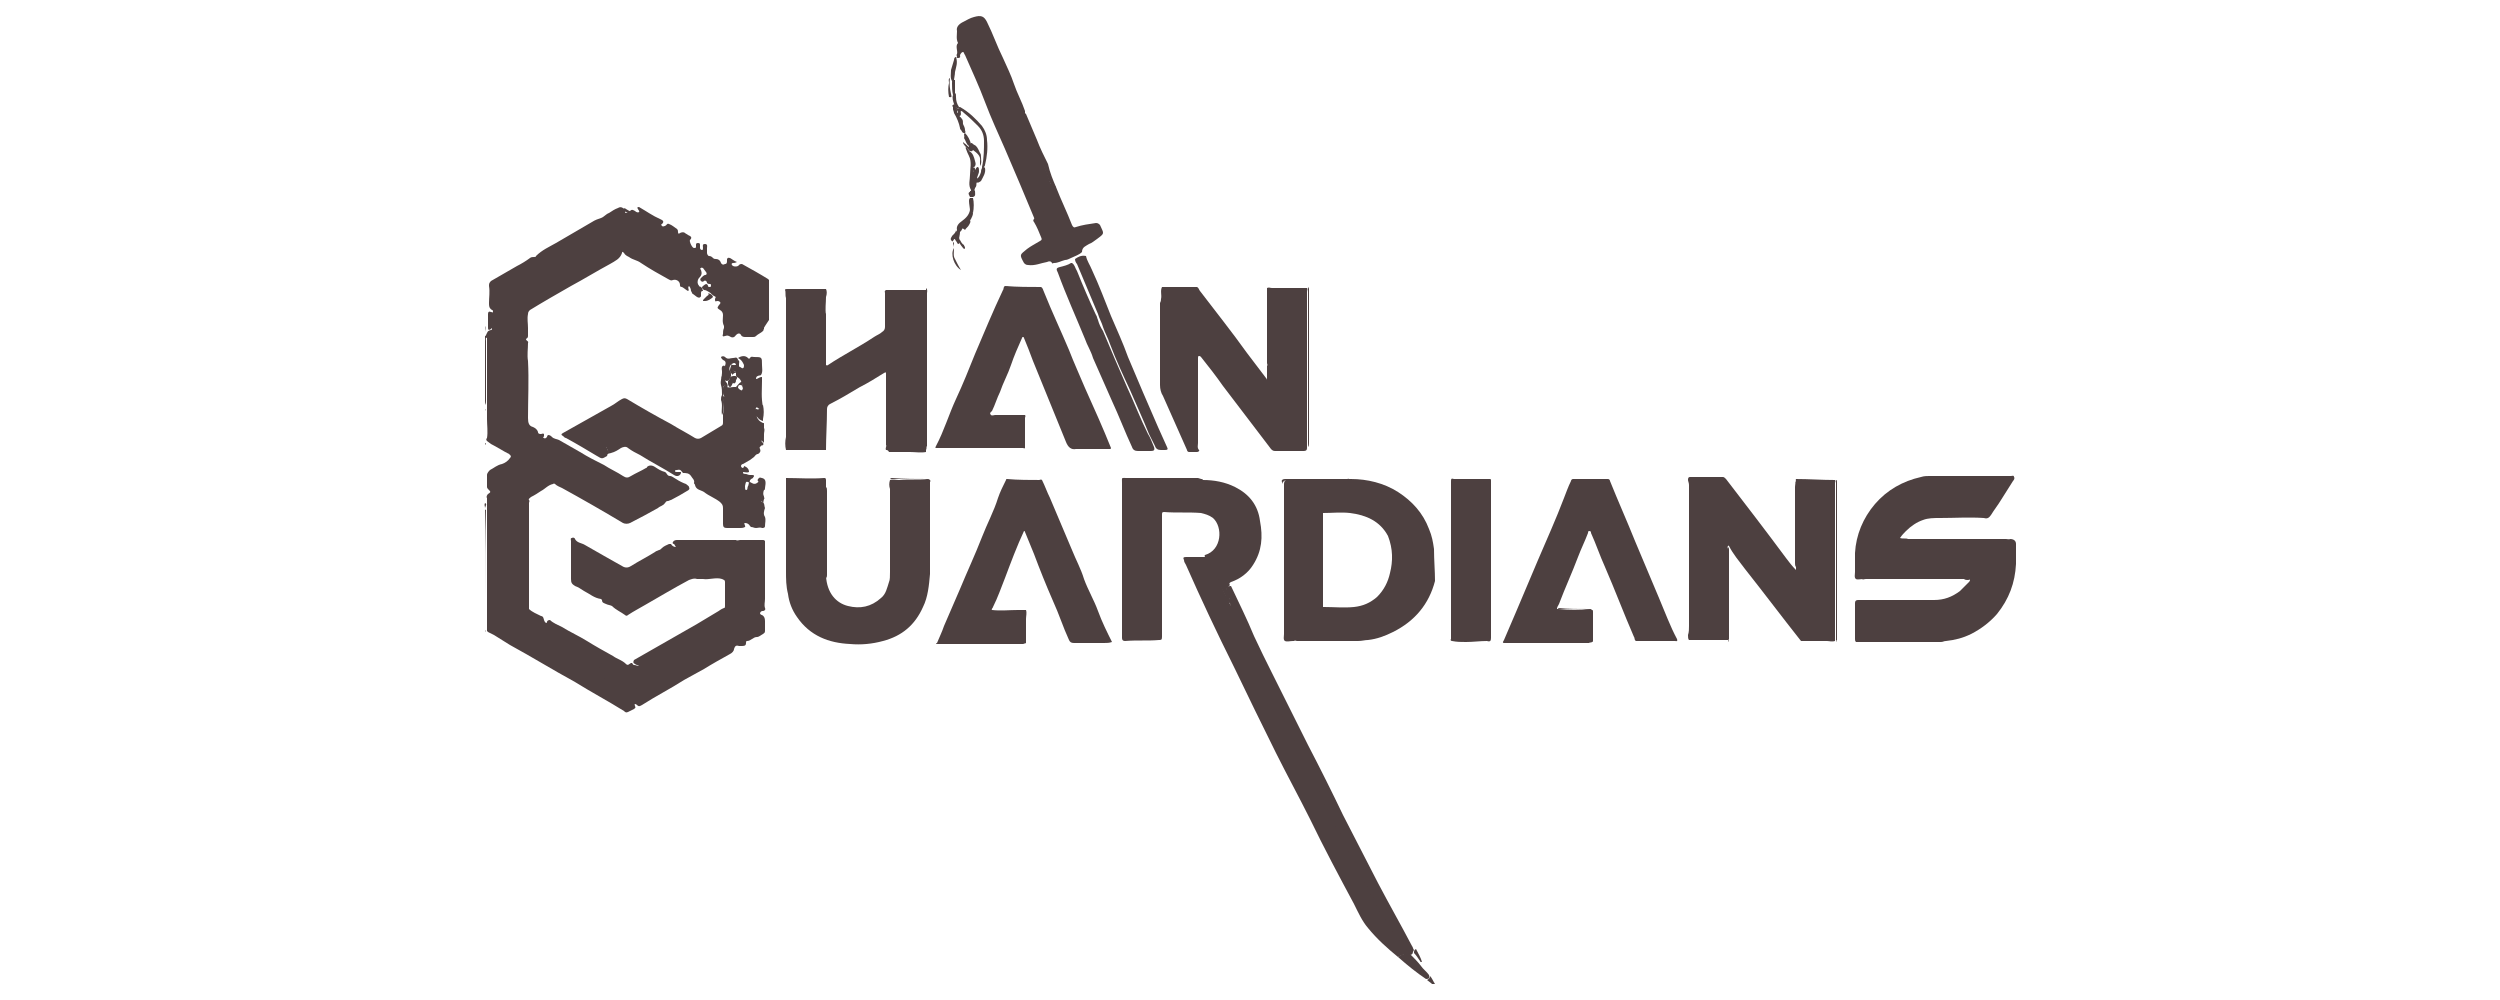 <?xml version="1.0" encoding="utf-8"?>
<!-- Generator: Adobe Illustrator 27.6.1, SVG Export Plug-In . SVG Version: 6.00 Build 0)  -->
<svg version="1.1" id="Layer_1" xmlns="http://www.w3.org/2000/svg" xmlns:xlink="http://www.w3.org/1999/xlink" x="0px" y="0px"
	 viewBox="0 0 250 100" style="enable-background:new 0 0 250 100;" xml:space="preserve">
<style type="text/css">
	.st0{fill:#4D4040;}
</style>
<path class="st0" d="M139.8,95.7c0.4-0.3,0.8-0.4,1.2-0.3c0.4,0.4,0.8,0.8,1.1,1.2c0.2,0.3,0.6,0.6,0.8,0.9c0.1,0.3,0,0.4-0.3,0.4
	C141.7,97.3,140.7,96.5,139.8,95.7L139.8,95.7z"/>
<path class="st0" d="M142.2,96.2c-0.1,0-0.2,0-0.2-0.1c-0.2-0.3-0.4-0.6-0.6-0.8c0-0.2,0-0.3,0.2-0.4
	C141.8,95.3,142.1,95.8,142.2,96.2L142.2,96.2z"/>
<path class="st0" d="M142.7,98c0.2-0.1,0.3-0.2,0.3-0.4c0.2,0.2,0.3,0.5,0.5,0.8c-0.1,0-0.2,0-0.3,0C143,98.2,142.8,98.1,142.7,98
	L142.7,98z"/>
<g>
	<path class="st0" d="M76.3,33.1c-0.2,0.2-0.5,0.3-0.7,0.5c-0.1,0.1-0.2,0.1-0.3,0.1c-0.2,0-0.5,0-0.7,0s-0.4,0-0.5-0.2
		s-0.3-0.2-0.5,0c-0.2,0.3-0.4,0.3-0.7,0.1c-0.2-0.1-0.3,0-0.4,0c-0.2,0.1-0.3,0-0.2-0.2c0-0.2,0-0.4,0.1-0.6c0,0,0-0.1,0-0.2
		c-0.2-0.4-0.1-0.7-0.1-1.1c0-0.2-0.1-0.4-0.3-0.5c-0.3-0.2-0.3-0.2-0.1-0.5c0.1-0.1,0.2-0.2,0.1-0.3c-0.1-0.1-0.2-0.1-0.3-0.1
		c-0.2,0.1-0.2,0-0.2-0.2c0-0.1,0.2-0.2-0.1-0.3c-0.2-0.1-0.3-0.3-0.5-0.4S70.6,29,70.4,29c-0.1-0.1-0.2-0.1-0.2-0.3
		c0.1-0.1,0.2-0.2,0.4-0.3c0.1,0,0.2,0.1,0.2,0.2s0.1,0.1,0.2,0.1s0.1-0.1,0.1-0.2S71,28.4,71,28.4c-0.1,0-0.2,0-0.3-0.1
		c0-0.2-0.2-0.3-0.3-0.2c-0.1,0.1-0.2,0.1-0.3,0c-0.1-0.1-0.1-0.2,0-0.3c0.1-0.1,0.3-0.3,0.4-0.3c0.2,0,0.2-0.2,0.1-0.3
		c-0.1-0.1-0.2-0.3-0.3-0.4c-0.1,0-0.1-0.1-0.2,0c-0.1,0-0.1,0.1,0,0.2c0.1,0.3,0.1,0.5-0.2,0.8c-0.1,0.1-0.2,0.4-0.1,0.6
		c0,0.1,0.1,0.1,0.1,0.2c0,0.2-0.2,0.2-0.3,0.2c0.1,0.1,0.2,0.2,0.3,0.3c0.2,0.1,0.2,0.3,0.2,0.5c-0.1,0.2-0.2,0.2-0.4,0.1
		c-0.1-0.1-0.3-0.2-0.4-0.3c-0.1,0-0.1-0.2-0.2-0.3c0-0.2-0.1-0.4-0.2-0.5c-0.2,0.2,0.1,0.4-0.1,0.5c-0.2-0.1-0.4-0.3-0.6-0.4
		c-0.2,0-0.2-0.1-0.2-0.2c0-0.4-0.4-0.6-0.7-0.5c-0.2,0.1-0.3,0-0.5-0.1c-0.9-0.5-1.8-1-2.7-1.6c-0.4-0.3-0.8-0.3-1.2-0.6
		c-0.2-0.1-0.4-0.2-0.5-0.4c-0.1-0.1-0.2-0.2-0.2,0c-0.2,0.6-0.7,0.8-1.2,1.1c-1.3,0.7-2.6,1.5-3.9,2.2c-1.4,0.8-2.8,1.6-4.1,2.4
		c-0.1,0.1-0.2,0.2-0.2,0.4c-0.1,0.5,0,0.9,0,1.4c0,0.3,0,0.5,0,0.8c0,0.2-0.1,0.2-0.2,0.3c0,0.2,0.3,0.2,0.2,0.4
		c0,0.6-0.1,1.2,0,1.8c0.1,1.9,0,3.8,0,5.7c0,0.5,0.1,0.8,0.5,0.9c0.2,0.1,0.4,0.2,0.5,0.5c0,0.2,0.2,0.2,0.3,0.2s0.2-0.1,0.3,0
		c0,0.1,0,0.1,0,0.2c0,0.1-0.2,0.2,0,0.2c0.1,0.1,0.2,0,0.3-0.1c0,0,0-0.1,0.1-0.2c0.2,0,0.3,0.1,0.4,0.2c0.2,0.2,0.5,0.2,0.7,0.3
		c0.7,0.4,1.4,0.8,2.1,1.2c0.8,0.5,1.6,0.9,2.4,1.3c0.6,0.4,1.3,0.7,1.9,1.1c0.3,0.2,0.5,0.2,0.8,0c0.5-0.3,1-0.5,1.5-0.8
		c0,0,0.1,0,0.1-0.1c0.2-0.2,0.5-0.2,0.8,0s0.6,0.4,1,0.5c0.2,0.1,0.2,0.4,0.5,0.4c0.2,0,0.4,0.2,0.6,0.3c0.3,0.2,0.7,0.4,1,0.5
		c0.1,0.1,0.3,0.2,0.3,0.3c0.1,0.2,0,0.3-0.2,0.4c-0.5,0.3-1,0.6-1.6,0.9c-0.1,0-0.2,0.1-0.3,0.1c-0.2,0-0.2,0.1-0.3,0.2
		c-0.2,0.3-0.5,0.3-0.7,0.5c-0.9,0.5-1.8,1-2.8,1.5c-0.2,0.1-0.5,0.1-0.7,0c-2-1.2-4.1-2.4-6.1-3.5c-0.2-0.1-0.5-0.2-0.7-0.4
		c-0.1-0.1-0.2,0-0.2,0c-0.5,0.1-0.8,0.5-1.2,0.7c-0.3,0.2-0.6,0.4-1,0.6c-0.1,0.1-0.3,0.2-0.2,0.3s0,0.2,0,0.3c0,3.5,0,6.9,0,10.3
		c0,0.1,0,0.2,0,0.3c0.3,0.3,0.8,0.5,1.2,0.7c0.1,0,0.2,0.1,0.2,0.1c0.1,0.2,0.1,0.4,0.2,0.5l0.1,0.1c0.1,0,0.1-0.1,0.1-0.1
		c0-0.1,0.1-0.2,0.3-0.2c0.3,0.3,0.8,0.5,1.2,0.7c0.8,0.5,1.7,0.9,2.5,1.4c0.8,0.5,1.7,1,2.6,1.5c0.4,0.3,0.9,0.4,1.3,0.8
		c0.2,0.2,0.3,0,0.5-0.1h0.1c0.1,0.1,0.1,0.2,0.2,0.2c0.2,0,0.3,0.1,0.5,0.1c-0.1-0.1-0.3-0.1-0.4-0.2c-0.2-0.1-0.2-0.2-0.1-0.4
		c0.9-0.5,1.9-1.1,2.8-1.6c1.2-0.7,2.3-1.3,3.5-2c0.7-0.4,1.3-0.8,2-1.2c0.2-0.1,0.4-0.3,0.7-0.4c0.1,0,0.1-0.1,0.1-0.2
		c0-0.8,0-1.6,0-2.4c0-0.2-0.1-0.2-0.3-0.3c-0.6-0.2-1.3,0.1-1.9,0c-0.2,0-0.4,0-0.6,0c-0.3-0.1-0.5,0-0.8,0.1
		c-1.5,0.8-3,1.7-4.4,2.5c-0.5,0.3-1.1,0.6-1.7,1c-0.1,0.1-0.2,0.1-0.3,0c-0.4-0.3-0.9-0.5-1.3-0.9c-0.2-0.1-0.4-0.1-0.6-0.2
		c-0.2-0.1-0.4-0.1-0.4-0.4l-0.1-0.1c-0.7-0.1-1.1-0.5-1.7-0.8c-0.3-0.2-0.6-0.4-0.9-0.5c-0.3-0.2-0.4-0.3-0.4-0.7
		c0-1.3,0-2.6,0-3.8c0-0.1-0.1-0.3,0.1-0.3c0.1-0.1,0.3,0,0.3,0.1c0.2,0.4,0.7,0.4,1,0.6c0.7,0.4,1.4,0.8,2.1,1.2
		c0.5,0.3,1.1,0.6,1.6,0.9c0.3,0.2,0.6,0.2,0.9,0c0.8-0.5,1.6-0.9,2.4-1.4c0.1-0.1,0.2-0.1,0.4-0.2c0.1,0,0.2-0.1,0.3-0.2
		c0.2-0.2,0.5-0.3,0.7-0.4c0.1,0,0.2,0,0.2,0c0.1,0.2,0.3,0.3,0.5,0.3c-0.1-0.1-0.1-0.2-0.2-0.3c-0.1,0-0.2-0.1-0.1-0.2
		c0.1-0.2,0.3-0.2,0.5-0.2h0.1c1.9,0,3.7,0,5.6,0h0.1c0.1,0.1,0.3,0,0.4,0c0.8,0,1.5,0,2.3,0c0.1,0,0.1,0,0.2,0.1c0,0.1,0,0.1,0,0.2
		c0,1.8,0,3.6,0,5.4c0,0.1,0,0.1,0,0.2c0,0.3-0.1,0.6,0,0.9c0.1,0.2-0.1,0.3-0.2,0.3s-0.2,0-0.3,0.2c0,0.1,0.1,0.2,0.2,0.2
		c0.2,0.1,0.3,0.3,0.3,0.6s0,0.7,0,1c0,0.2-0.1,0.2-0.2,0.3c-0.2,0.1-0.4,0.3-0.6,0.3c-0.4,0-0.6,0.4-1,0.4c-0.1,0-0.1,0.1-0.1,0.2
		c0,0.3-0.2,0.3-0.5,0.3c-0.1,0-0.1,0-0.2,0c-0.3-0.1-0.4,0-0.5,0.3c0,0.2-0.2,0.4-0.4,0.5c-0.9,0.5-1.8,1-2.6,1.5
		c-0.7,0.4-1.3,0.7-2,1.1c-1.4,0.9-2.8,1.6-4.2,2.5c-0.2,0.1-0.3,0.2-0.5,0c-0.1-0.1-0.2-0.1-0.2-0.1c-0.1,0.1,0,0.1,0,0.2
		c0.1,0.2,0,0.2-0.1,0.3c-0.2,0.1-0.4,0.2-0.6,0.3c-0.2,0.1-0.3,0-0.4-0.1c-1.6-1-3.3-1.9-4.9-2.9c-2.2-1.2-4.3-2.5-6.5-3.7
		c-0.5-0.3-1.1-0.7-1.6-1c-0.2-0.1-0.4-0.2-0.6-0.3l-0.1-0.1c0-0.2,0-0.3,0-0.5s0-0.3,0-0.4c0-4,0-7.9,0-11.9c0-0.2,0-0.3,0-0.5
		c-0.1-0.1,0-0.3,0.1-0.4c0.3-0.2,0.3-0.2,0-0.5c-0.1-0.1-0.1-0.2-0.1-0.2c0-0.4,0-0.8,0-1.2c0-0.2,0.2-0.4,0.3-0.5
		c0.4-0.2,0.7-0.5,1.2-0.6c0.3-0.1,0.6-0.3,0.8-0.6c0.2-0.2,0-0.3-0.1-0.4c-0.6-0.3-1.2-0.7-1.8-1c-0.1-0.1-0.3-0.2-0.4-0.3
		c-0.1-0.1-0.1-0.2,0-0.3c0.1-0.6,0-1.3,0-1.9c0-0.6,0-1.1,0-1.7c0-0.1,0-0.3,0-0.4c0-0.2,0-0.3,0-0.5c0-1.9,0-3.7,0-5.6
		c0-0.3-0.1-0.6,0.4-0.7c0,0,0.1,0,0.1-0.1s-0.1-0.1-0.1,0c-0.3,0.2-0.3,0-0.3-0.2c0-0.3,0-0.5,0-0.8c0-0.2,0-0.3,0-0.5
		s0.1-0.3,0.3-0.2c0.1,0,0.2,0.1,0.2,0s0-0.2-0.1-0.2c-0.3-0.2-0.3-0.4-0.3-0.7c0-0.6,0.1-1.1,0-1.7c0-0.2,0-0.3,0.2-0.5
		c0.9-0.5,1.7-1,2.6-1.5c0.4-0.2,0.9-0.5,1.3-0.8c0.1-0.1,0.3-0.1,0.4-0.1c0.1,0,0.2,0,0.2-0.1c0.6-0.6,1.3-0.9,2-1.3
		c1.2-0.7,2.4-1.4,3.6-2.1c0.3-0.2,0.6-0.3,0.9-0.4c0.3-0.1,0.5-0.4,0.8-0.5c0.3-0.2,0.6-0.4,0.9-0.5c0.3-0.2,0.6,0,0.7,0.3
		c0,0.3,0.1,0.2,0.3,0.1c0,0,0.1,0,0.2-0.1c0.2-0.2,0.3-0.1,0.5,0l0,0c0.1,0.1,0.3,0.2,0.4,0.1c0.1-0.1-0.1-0.2-0.1-0.3
		c-0.1-0.1-0.1-0.2,0.1-0.2c0.7,0.4,1.4,0.9,2.1,1.2c0.2,0.1,0.5,0.2,0.2,0.5c-0.1,0-0.1,0.1,0,0.2s0.2,0,0.3,0
		c0.2-0.1,0.2-0.3,0.4-0.2c0.3,0.1,0.5,0.3,0.8,0.5c0.1,0.1,0.1,0.2,0.1,0.3c0,0.2,0.1,0.2,0.2,0.1c0.2-0.1,0.4-0.1,0.5,0
		s0.2,0.1,0.3,0.2c0.2,0.1,0.5,0.2,0.2,0.5c-0.1,0.1,0.2,0.8,0.4,0.8c0.1,0,0.2,0,0.2-0.1s0-0.1,0-0.2s0-0.2,0.2-0.2
		s0.2,0.1,0.2,0.2s0,0.2,0,0.3c0,0.1,0.1,0.2,0.2,0.2s0.1-0.1,0.1-0.2c0-0.2-0.1-0.4,0.2-0.4c0.3,0,0.2,0.3,0.2,0.4s0,0.3,0,0.5
		c0,0.1,0.1,0.3,0.2,0.3c0.2,0,0.3,0.1,0.4,0.2s0.2,0.1,0.3,0.1c0.2,0,0.4,0.1,0.5,0.4c0.1,0.2,0.2,0.2,0.4,0.1
		c0.2,0,0.2-0.2,0.2-0.3c0-0.1,0-0.1,0-0.2c0.1-0.2,0.2-0.1,0.3-0.1c0.2,0.1,0.4,0.3,0.7,0.4c-0.2,0.1-0.3,0.1-0.4,0.1
		s-0.2,0.1-0.1,0.2c0.1,0.2,0.6,0.2,0.7,0c0.1-0.1,0.2-0.1,0.3-0.1c0.9,0.5,1.8,1,2.6,1.5l0.1,0.1c0,0.1,0,0.1,0,0.2
		c0,1.3,0,2.5,0,3.8C76.3,32.9,76.3,32.9,76.3,33.1L76.3,33.1z"/>
	<path class="st0" d="M201,53.9c0.4,0,0.6,0.2,0.6,0.5c0,0.7,0,1.3,0,2c-0.1,1.9-0.7,3.5-1.9,5c-0.7,0.8-1.6,1.5-2.6,2
		c-0.8,0.4-1.6,0.6-2.5,0.7c-0.2,0-0.3,0.1-0.5,0.1c-0.1,0-0.1,0-0.2,0c-2.7,0-5.4,0-8.1,0c-0.1,0-0.1,0-0.2,0
		c-0.1-0.1-0.1-0.2-0.1-0.3c0-1.2,0-2.4,0-3.6c0-0.2,0.1-0.3,0.3-0.3c2.6,0,5.1,0,7.6,0c1,0,1.8-0.3,2.6-0.9
		c0.3-0.3,0.6-0.6,0.9-0.9c0,0,0.1-0.1,0.1-0.2c0-0.1-0.1,0-0.2,0c-0.1,0-0.3,0-0.4-0.1c-0.1,0-0.2,0-0.2,0c-3.2,0-6.4,0-9.7,0
		c-0.1,0-0.2,0-0.2,0c-0.2,0-0.6,0.1-0.7,0c-0.2-0.1-0.1-0.5-0.1-0.7c0-0.6,0-1.2,0-1.9c0.1-1.8,0.8-3.5,2-4.9s2.8-2.3,4.6-2.7
		c0.3-0.1,0.6-0.1,0.8-0.1c0.1,0,0.2,0,0.3,0c2.4,0,4.9,0,7.3,0c0.1,0,0.2,0,0.3,0s0.2,0,0.3,0s0.3-0.1,0.3,0.1
		c0.1,0.1,0,0.3-0.1,0.4c-0.4,0.6-0.8,1.3-1.2,1.9c-0.3,0.5-0.7,1-1,1.5c-0.2,0.3-0.4,0.4-0.7,0.3c-1.5-0.1-2.9,0-4.4,0
		c-0.6,0-1.2,0-1.7,0.2c-0.6,0.2-1.2,0.6-1.7,1.1c-0.2,0.2-0.4,0.4-0.6,0.7c0.3,0.1,0.6,0,0.8,0.1c0.1,0,0.2,0,0.2,0
		c3.2,0,6.4,0,9.6,0C200.8,53.9,200.9,54,201,53.9L201,53.9z"/>
	<path class="st0" d="M179.6,47.9c1.3,0,2.6,0.1,3.9,0.1c0.1,0.1,0,0.2,0,0.3c0,5.2,0,10.4,0,15.5c0,0.1,0,0.2,0,0.3l0,0
		c-0.3,0.1-0.6,0-0.8,0c-0.9,0-1.7,0-2.6,0c-1.9-2.4-3.7-4.8-5.6-7.2c-0.6-0.8-1.2-1.5-1.6-2.3c0,0-0.1-0.1-0.1,0
		c-0.1,0.1,0,0.2,0,0.3c0,3,0,5.9,0,8.8c0,0.1,0,0.2,0,0.3c-0.1,0-0.2,0-0.4,0c-1.2,0-2.3,0-3.5,0c-0.1-0.1-0.1-0.3-0.1-0.5
		c0.1-0.3,0.1-0.6,0.1-0.9c0-4.7,0-9.4,0-14.1c0-0.2-0.1-0.4-0.1-0.5s0-0.3,0.2-0.3c1.1,0,2.2,0,3.3,0c0.1,0,0.2,0.1,0.3,0.2
		c2,2.6,4,5.2,6,7.9c0.3,0.4,0.6,0.8,1,1.2v-0.4c0-0.1,0-0.2,0-0.2c0-2.8,0-5.5,0-8.3C179.6,48.1,179.6,48,179.6,47.9L179.6,47.9z"
		/>
	<path class="st0" d="M143.4,54.9c-0.1-0.7-0.2-1.3-0.5-2c-0.6-1.6-1.7-2.8-3.1-3.7c-1.4-0.9-3.1-1.3-4.7-1.3c-0.1,0-0.2,0-0.3,0
		c-2,0-4,0-5.9,0c-0.3,0-0.5,0.2-0.5,0.5c0,0.2,0,0.3,0,0.4c0,0.1,0,0.2,0,0.3v14c0,0.1,0,0.2,0,0.3c0,0.2-0.1,0.6,0.1,0.7
		c0.2,0.1,0.5,0,0.8,0c0,0,0,0,0.1,0c0.1-0.1,0.2,0,0.3,0c1.9,0,3.9,0,5.8,0c0.1,0,0.2,0,0.3,0c0.4,0,0.7-0.1,1-0.1
		c0.9-0.1,1.7-0.4,2.5-0.8c2.2-1.1,3.6-2.8,4.2-5.1C143.5,57.1,143.4,56,143.4,54.9L143.4,54.9z M139,57.3c-0.2,0.9-0.6,1.7-1.3,2.4
		c-0.7,0.6-1.4,0.9-2.3,1c-1,0.1-2,0-3,0c-0.1,0-0.1,0-0.1,0v-0.1c0-3,0-6.1,0-9.1c0,0,0-0.1,0-0.2c0.9,0,1.8-0.1,2.7,0
		c1.6,0.2,3,0.8,3.8,2.3C139.3,54.9,139.3,56.1,139,57.3L139,57.3z"/>
	<path class="st0" d="M116.1,29.9c0.1-0.4-0.1-0.8,0.1-1.2c0.8,0,1.6,0,2.3,0c0.4,0,0.8,0,1.2,0c0.2,0.1,0.2,0.3,0.3,0.4
		c1.6,2.1,3.2,4.1,4.7,6.2c0.6,0.8,1.3,1.7,1.9,2.5c0,0,0.1,0.1,0.1,0.2v-1.4c0.1-0.1,0-0.2,0-0.3c0-2.4,0-4.8,0-7.2
		c0-0.1,0-0.2,0-0.3c0.2-0.1,0.3,0,0.5,0c1.1,0,2.1,0,3.2,0c0.1,0,0.2,0,0.3,0l0,0c0.1,0.1,0,0.2,0,0.4c0,5.1,0,10.1,0,15.2
		c0,0.1,0,0.2,0,0.4c0,0.3-0.2,0.3-0.4,0.3c-0.9,0-1.8,0-2.8,0c-0.2,0-0.3-0.1-0.4-0.2c-1.6-2.1-3.2-4.2-4.8-6.3
		c-0.7-1-1.4-1.9-2.2-2.9c-0.1-0.1-0.1-0.1-0.2-0.1s-0.1,0.1-0.1,0.2c0,2.8,0,5.6,0,8.5c0,0.2-0.1,0.5,0.1,0.7
		c0.1,0.1-0.1,0.2-0.2,0.2c-0.3,0-0.5,0-0.8,0c-0.1,0-0.2-0.1-0.2-0.2c-0.8-1.8-1.6-3.6-2.4-5.4c-0.2-0.3-0.3-0.7-0.3-1.1
		c0-0.1,0-0.1,0-0.2c0-2.7,0-5.3,0-8C116.1,30.1,116.1,30,116.1,29.9L116.1,29.9z"/>
	<path class="st0" d="M88.6,45c-0.1-0.2,0.1-0.4,0-0.5c0-0.1,0-0.3,0-0.4c0-1.9,0-3.7,0-5.6c0-0.1,0-0.2,0-0.3c0-0.2,0-0.5,0-0.8
		c0-0.2,0-0.2-0.2-0.1c-0.8,0.5-1.6,1-2.4,1.4c-1,0.6-2,1.2-3,1.7c-0.2,0.1-0.3,0.3-0.3,0.5c0,1.4-0.1,2.8-0.1,4.1
		c-0.1,0-0.1,0-0.2,0c-1.2,0-2.4,0-3.6,0c-0.1,0-0.1,0-0.2,0c-0.1-0.4-0.1-0.9,0-1.3c0-0.1,0-0.2,0-0.2c0-4.5,0-9,0-13.5
		c0-0.1,0-0.2,0-0.2c-0.1-0.3,0-0.6-0.1-0.8c0-0.1,0.1-0.1,0.2-0.1c0.9,0,1.8,0,2.8,0c0.3,0,0.7,0,1.1,0c0.1,0.2,0.1,0.5,0,0.8
		c0,0.6-0.1,1.2,0,1.8c-0.1,0.5,0,1,0,1.5c0,1,0,2.1,0,3.2c0,0.1,0,0.2,0,0.3c0.1,0.1,0.2,0,0.2,0c1.5-1,3.1-1.8,4.6-2.8
		c0.3-0.2,0.6-0.3,0.8-0.5c0.2-0.1,0.3-0.3,0.3-0.5c0-1.1,0-2.3,0-3.4c0-0.1-0.1-0.2,0.1-0.3c0.4,0,0.8,0,1.3,0c0.8,0,1.6,0,2.4,0
		c0.1,0,0.2,0,0.3,0l0,0c0.1,0.1,0,0.2,0,0.3c0,5.2,0,10.4,0,15.6c0,0.1,0,0.2,0,0.3l0,0c-0.5,0.1-1.1,0-1.6,0c-0.7,0-1.4,0-2.1,0
		C88.8,45,88.7,45,88.6,45L88.6,45z"/>
	<path class="st0" d="M92.8,47.9c0.1,0,0.2,0.1,0.2,0.1c0.1,0.1,0,0.2,0,0.2c0,3,0,6,0,9c0,0.1,0,0.1,0,0.2
		c-0.1,1.1-0.2,2.3-0.7,3.3c-0.8,1.8-2.1,2.9-4,3.4c-1.1,0.3-2.2,0.4-3.3,0.3c-2.1-0.1-4-0.8-5.3-2.7c-0.5-0.7-0.8-1.5-0.9-2.3
		c-0.2-0.8-0.2-1.5-0.2-2.3c0-0.1,0-0.2,0-0.2c0-2.9,0-5.8,0-8.8c0-0.1,0-0.2,0-0.3c1.3,0,2.5,0.1,3.8,0c0.1,0,0.2,0,0.2,0.2
		s0,0.4,0,0.6c0,0.1,0,0.2,0,0.3c0,2.8,0,5.6,0,8.4c0,0.1,0,0.2,0,0.3c0.1,1.7,1,2.7,2.2,3s2.3,0.1,3.3-0.8c0.5-0.4,0.6-1,0.8-1.6
		c0.1-0.2,0.1-0.6,0.1-1c0-0.1,0-0.1,0-0.2c0-2.6,0-5.3,0-7.9c0-0.1,0-0.2,0-0.2c-0.1-0.3-0.1-0.6,0-0.9c0.3-0.1,0.6,0,0.9,0
		C90.9,47.9,91.9,48,92.8,47.9L92.8,47.9z"/>
	<path class="st0" d="M104.1,28.7c0.2,0.1,0.2,0.3,0.3,0.5c0.8,2,1.7,3.9,2.5,5.8c0.5,1.3,1.1,2.6,1.6,3.8c0.9,2,1.8,4,2.6,6
		c0,0.1-0.1,0.1-0.1,0.1c-1.1,0-2.3,0-3.4,0c-0.5,0.1-0.8-0.2-1-0.7c-1.1-2.7-2.2-5.4-3.3-8.1c-0.3-0.8-0.6-1.6-0.9-2.3
		c0-0.1-0.1-0.1-0.1-0.1c-0.1,0-0.1,0.1-0.1,0.1c-0.4,0.9-0.8,1.8-1.1,2.7c-0.3,0.9-0.8,1.8-1.1,2.7c-0.3,0.6-0.5,1.3-0.8,1.9
		c-0.1,0.1-0.3,0.2-0.1,0.4c0.1,0.1,0.3,0,0.4,0c1,0,2,0,3,0c0.1,0.1,0,0.2,0,0.3c0,0.9,0,1.8,0,2.7c0,0.1,0,0.2,0,0.3l0,0
		c-0.1,0.1-0.1,0-0.2,0c-2.7,0-5.5,0-8.2,0c-0.1,0-0.1,0-0.2,0s-0.1,0-0.2,0c-0.2,0-0.2,0-0.1-0.2c0.8-1.5,1.3-3.2,2-4.7
		s1.3-3,1.9-4.5c0.9-2.1,1.8-4.3,2.8-6.4c0.1-0.1,0-0.3,0.2-0.4C101.8,28.7,102.9,28.7,104.1,28.7z"/>
	<path class="st0" d="M104.2,48c0.3,0.6,0.5,1.2,0.8,1.8c0.7,1.7,1.5,3.5,2.2,5.2c0.4,1,0.9,1.9,1.2,2.9c0.4,1.1,1,2.1,1.4,3.2
		c0.4,1.1,0.9,2.1,1.4,3.1c-0.3,0.1-0.5,0.1-0.8,0.1c-1,0-2,0-3,0c-0.3,0-0.4-0.1-0.5-0.3c-0.6-1.3-1-2.6-1.6-3.9
		c-0.7-1.6-1.3-3.1-1.9-4.7c-0.3-0.7-0.6-1.5-0.9-2.2c0-0.1-0.1-0.1-0.1-0.1c-0.7,1.5-1.3,3.1-1.9,4.7c-0.4,1-0.7,1.9-1.2,2.9
		c0,0.1-0.2,0.2-0.1,0.3c0.9,0.1,1.7,0,2.6,0c0.3,0,0.6,0,0.8,0l0,0c0.1,0.3,0,0.6,0,0.9c0,0.8,0,1.6,0,2.4l0,0
		c-0.1,0.1-0.2,0-0.2,0c-2.8,0-5.7,0-8.5,0c-0.1,0-0.2,0-0.2,0c0.2-0.5,0.5-1.1,0.7-1.7c0.5-1.2,1.1-2.5,1.6-3.7
		c0.7-1.7,1.5-3.4,2.2-5.2c0.5-1.3,1.2-2.6,1.6-3.9c0.2-0.6,0.5-1.2,0.8-1.8c0-0.1,0.1-0.1,0.1-0.1C101.8,48,103,48,104.2,48
		L104.2,48z"/>
	<path class="st0" d="M159,60.9c0.1,0,0.1,0,0.2,0.1c0.1,0.2,0,0.5,0,0.7c0,0.8,0,1.7,0,2.5c-0.1,0.1-0.2,0-0.3,0.1
		c-0.1,0-0.1,0-0.2,0c-2.7,0-5.3,0-8,0c-0.1,0-0.1,0-0.2,0c-0.2,0-0.3,0-0.1-0.3c0.4-0.9,0.8-1.9,1.2-2.8c0.7-1.7,1.5-3.5,2.2-5.2
		c0.9-2.1,1.8-4.1,2.6-6.2c0.2-0.5,0.4-1.1,0.7-1.7c0-0.1,0.1-0.2,0.2-0.2c1,0,2.1,0,3.1,0c0.1,0,0.3,0,0.4,0c0.1,0,0.2,0.1,0.2,0.2
		c0.8,2,1.7,4,2.5,6c0.8,1.9,1.6,3.8,2.4,5.7c0.6,1.4,1.1,2.8,1.8,4.1c0.1,0.3-0.1,0.2-0.2,0.2c-1.3,0-2.6,0-3.9,0
		c-0.2-0.1-0.1-0.3-0.2-0.4c-1-2.3-1.9-4.7-2.9-7c-0.5-1.1-0.9-2.3-1.4-3.4c0-0.1,0-0.2-0.2-0.2c-0.1,0-0.1,0.2-0.1,0.2
		c-0.3,0.8-0.7,1.6-1,2.4c-0.6,1.6-1.3,3.1-1.9,4.7c-0.1,0.2-0.2,0.3-0.2,0.5h0.1C156.9,61,158,61,159,60.9L159,60.9z"/>
	<path class="st0" d="M120.3,48c1.1,0,2.2,0.2,3.2,0.7c1.4,0.7,2.3,1.8,2.5,3.4c0.3,1.6,0.2,3-0.7,4.4c-0.5,0.8-1.3,1.4-2.2,1.7
		c-0.2,0.1-0.2,0.2-0.1,0.3c-0.5,0.5-0.5,0.6-0.1,1.2c0.1,0.2,0.2,0.4,0.1,0.6c-0.2,0-0.2-0.2-0.3-0.3c-0.5-1.2-1.2-2.2-1.7-3.4
		c-0.1-0.3-0.2-0.5-0.4-0.8c-0.1-0.1-0.2-0.2-0.1-0.3c1.7-0.5,1.8-2.8,0.8-3.7c-0.4-0.3-0.8-0.4-1.2-0.5c-1.2-0.1-2.5,0-3.7-0.1
		c-0.2,0-0.2,0.1-0.2,0.3c0,4.1,0,8.1,0,12.2c0,0.3-0.1,0.3-0.3,0.3c-1.1,0.1-2.2,0-3.4,0.1c-0.2,0-0.3-0.1-0.3-0.3
		c0-5.2,0-10.4,0-15.5c0-0.6-0.1-0.5,0.5-0.5h0.1c0.1,0,0.2,0,0.3,0c2.2,0,4.5,0,6.7,0C120.1,47.9,120.2,47.9,120.3,48L120.3,48z"/>
	<path class="st0" d="M73.8,35.8c0.3-0.2,0.7-0.3,1,0c0.1,0.1,0.1,0.1,0.2,0c0.1-0.2,0.3-0.1,0.4-0.1c0.8,0,0.8,0,0.8,0.8
		c0,0.3,0.1,0.7-0.1,1c-0.1,0.1-0.2,0-0.3,0.1c-0.1,0-0.2,0.1-0.2,0.3c0.2,0,0.3-0.2,0.6-0.2c0,0.1,0,0.2,0,0.4
		c0,0.8-0.1,1.7,0.1,2.6v0.1c-0.1,0.2-0.2,0.1-0.3,0.1l0,0c-0.2,0-0.3-0.3-0.4-0.1c-0.1,0.1,0.1,0.3,0.2,0.4v0.1
		c-0.1,0.2-0.2,0.4,0,0.6c0.1,0.2,0.3,0.3,0.5,0.4c0.1,0,0.1,0,0.1,0.1s0,0.2,0,0.4c0.1,0.2,0,0.4,0,0.6c0,0.2,0,0.4-0.2,0.6
		s0.3,0.3,0.1,0.5c-0.1,0.1-0.2,0-0.2,0.1c-0.1,0.1-0.2,0.1-0.1,0.3s0,0.4-0.2,0.5c-0.2,0-0.3,0.2-0.4,0.3S75.1,45.9,75,46
		c-0.2,0.1-0.5,0.3-0.7,0.4c-0.1,0-0.2,0.1-0.2,0.2c0,0.1,0.1,0.2,0.2,0.2c0,0,0.1,0,0.1,0.1c0.1,0.1,0.1,0.2,0,0.2
		c-0.2,0.2-0.1,0.3,0.2,0.3c0.1,0,0.2,0.1,0.4,0.1c0.1,0,0.1,0,0.2,0s0.2,0,0.2,0.1s-0.1,0.1-0.1,0.2c-0.2,0.1-0.4,0.2-0.3,0.5
		c-0.4-0.2-0.4-0.2-0.5,0.3c0,0.2,0,0.4,0.1,0.4c0.2,0,0.1-0.2,0.2-0.4c0.1-0.1,0-0.3,0.2-0.4c0.2,0.1,0.4,0.3,0.7,0.1
		c0.1-0.1,0.2-0.1,0.1-0.2c-0.1-0.1,0-0.2,0.1-0.3s0.2,0,0.3,0c0.4,0.1,0.4,0.4,0.3,1c0,0.1,0,0.2-0.1,0.2c-0.1,0.2-0.1,0.5,0,0.7
		s0,0.2-0.1,0.3c-0.1,0-0.2,0.2-0.1,0.2c0.3,0.1,0.2,0.4,0.3,0.6c-0.1,0.3-0.2,0.6,0,0.9c0.1,0.3,0,0.6,0,0.9c0,0.2-0.2,0.2-0.3,0.2
		c-0.2-0.1-0.4,0-0.6,0s-0.3-0.1-0.5-0.1c0,0,0,0-0.1-0.1c-0.1-0.2-0.3-0.3-0.5-0.3s0.1,0.3,0,0.4c-0.2,0.1-0.3,0.1-0.5,0.1
		c-0.4,0-0.9,0-1.3,0c-0.3,0-0.4-0.1-0.4-0.4c0-0.5,0-1.1,0-1.6c0-0.3-0.1-0.4-0.3-0.6c-0.5-0.4-1.1-0.6-1.6-1
		c-0.3-0.2-0.8-0.2-0.9-0.7c0-0.1-0.1-0.1-0.1-0.2c0.1-0.3-0.2-0.5-0.3-0.7c-0.2-0.3-0.5-0.3-0.8-0.3c-0.2-0.2-0.2-0.4-0.6-0.3
		c-0.1,0-0.2,0-0.2,0.1s0.1,0.1,0.2,0.1s0.2,0,0.3,0c0.1,0,0.1,0,0.1,0.1c-0.1,0.3-0.4,0.4-0.7,0.2c-1.1-0.7-2.3-1.3-3.4-2
		c-0.4-0.2-0.8-0.4-1.2-0.7c-0.2-0.2-0.5-0.1-0.7,0c-0.3,0.2-0.6,0.4-1,0.5c-0.2,0.1-0.3,0-0.3-0.2c0-0.1-0.1-0.2-0.1-0.2
		c0-0.1,0-0.2-0.1-0.2c-0.2,0-0.1,0.2,0,0.3c0.1,0.2,0.2,0.4,0.1,0.6c-0.5,0.3-0.5,0.3-1,0c-1-0.6-2-1.2-3.1-1.8
		c-0.1,0-0.2-0.1-0.3-0.2c-0.2-0.1-0.2-0.2,0-0.3c1.6-0.9,3.2-1.8,4.8-2.7c0.4-0.2,0.7-0.5,1.1-0.7c0.2-0.1,0.3-0.1,0.5,0
		c1.5,0.9,2.9,1.7,4.4,2.5c0.8,0.5,1.6,0.9,2.4,1.4c0.2,0.1,0.4,0.1,0.6,0c0.7-0.4,1.3-0.8,2-1.2c0.2-0.1,0.2-0.2,0.2-0.4
		c0-0.3,0-0.5,0-0.8c0.1-0.4,0-0.8,0-1.2c0-0.2,0-0.4,0.3-0.5c-0.3-0.1-0.3-0.3-0.3-0.5c0-0.1,0-0.2,0-0.3s0-0.3,0.1-0.3
		c0.2-0.1,0.2,0.1,0.3,0.1c0.2,0.1,0.5,0,0.7,0c0.1,0,0.1,0,0.2,0c0.2,0,0.2,0.1,0.3,0.2c0.3,0.2,0.3,0.2,0.4-0.1
		c0-0.2-0.1-0.5-0.2-0.7s-0.2-0.3-0.4-0.4c-0.1-0.1-0.1-0.1-0.1-0.2c0-0.1,0-0.2,0-0.3l-0.1-0.1c-0.2,0-0.4,0-0.4-0.3
		c0-0.2,0.2-0.3,0.4-0.3c0.1,0,0.1,0,0.1,0c0.1,0,0.2,0.1,0.4,0.2c0.1,0,0.2,0.2,0.3,0.1c0.1,0,0.1-0.2,0.1-0.3
		C74.3,36.3,74.2,36,73.8,35.8L73.8,35.8z"/>
	<path class="st0" d="M139.8,95.7c-1.1-0.9-2.1-1.8-3-2.9c-0.6-0.7-1-1.6-1.4-2.4c-1.5-2.8-3-5.6-4.4-8.5c-1.1-2.2-2.3-4.4-3.4-6.6
		c-1.4-2.8-2.8-5.7-4.2-8.6c-1.7-3.4-3.3-6.8-4.8-10.2c-0.1-0.2-0.2-0.3-0.2-0.5c-0.1-0.2-0.1-0.3,0.2-0.3c0.7,0,1.3,0,2,0
		c0.1,0,0.1,0.1,0.2,0.2c0.7,1.5,1.4,2.9,2.1,4.3c0.3,0.6,0.6,1.2,0.9,1.8c0.5,1.1,1.1,2.2,1.6,3.3c0.6,1.2,1.1,2.3,1.7,3.4
		c0.2,0.3,0.3,0.6,0.4,0.9c0.5,1.1,1.1,2.2,1.6,3.3c0.1,0.4,0.4,0.7,0.6,1.1c0.6,1.4,1.4,2.8,2.1,4.2c0.7,1.4,1.4,2.8,2.1,4.2
		c0.5,1,1.1,2,1.5,3.1c0.3,0.6,0.7,1.2,1,1.8c0,0.1,0.1,0.2,0.1,0.3c0.1,0.3,0.3,0.6,0.4,0.9c0.6,1,1,2,1.6,3
		c0.8,1.3,1.7,2.5,2.7,3.7c0,0.1,0.1,0.1,0,0.2l-0.1,0.1C140.6,95.3,140.2,95.5,139.8,95.7L139.8,95.7z"/>
	<path class="st0" d="M145.1,56c0-2.6,0-5.2,0-7.8c0-0.3,0-0.4,0.3-0.3c1.2,0,2.3,0,3.5,0c0.2,0,0.2,0,0.2,0.2c0,0.1,0,0.1,0,0.2
		c0,5.2,0,10.3,0,15.5c0,0.3-0.1,0.4-0.4,0.3c-0.7,0-1.4,0.1-2.1,0.1c-0.5,0-0.9,0-1.4-0.1c-0.1,0-0.2-0.1-0.1-0.2
		c0-0.1,0-0.1,0-0.2C145.1,61.2,145.1,58.6,145.1,56L145.1,56z"/>
	<path class="st0" d="M103.5,22c-1-2.4-2-4.8-3-7.1c-0.7-1.6-1.4-3.1-2-4.7s-1.3-3.1-2-4.7c-0.1-0.1-0.1-0.3-0.2-0.3
		S96.1,5.3,96,5.5c0,0.1,0.1,0.3-0.2,0.3c-0.1,0-0.2,0-0.1-0.1c0-0.1-0.1-0.2,0-0.3c0.1-0.3-0.2-0.8,0.1-1.1
		c-0.2-0.4-0.1-0.8-0.1-1.2c-0.1-0.4,0.2-0.7,0.6-0.9C96.7,2,97,1.8,97.4,1.7c0.7-0.2,1-0.1,1.3,0.5c0.6,1.2,1,2.4,1.6,3.6
		c0.4,0.9,0.8,1.7,1.1,2.6c0.3,0.9,0.8,1.8,1.1,2.7c0,0.1,0,0.2,0,0.3c-0.2,0.2-0.1,0.4,0,0.7c0.3,0.7,0.7,1.4,0.9,2.1
		c0.5,1.4,1.2,2.6,1.6,4c0,0.1,0.1,0.2,0.2,0.3c0.1,0.2,0.2,0.5,0.3,0.8c0.1,0.2,0.1,0.4,0,0.6c-0.6,0.6-1.1,1.4-1.7,2
		C103.7,21.9,103.7,22,103.5,22L103.5,22z"/>
	<path class="st0" d="M115.4,44.7c0.1,0.3,0,0.4-0.3,0.4c-0.4,0-0.9,0-1.3,0c-0.3,0-0.5-0.1-0.6-0.4c-0.7-1.5-1.3-3.1-2-4.6
		c-0.6-1.4-1.3-2.9-1.9-4.3c-0.2-0.7-0.6-1.3-0.8-1.9c-0.9-2.2-1.9-4.4-2.7-6.6l0,0c-0.2-0.4-0.2-0.5,0.2-0.6
		c0.4-0.1,0.8-0.2,1.1-0.4h0.1c0.3,0.2,0.3,0.5,0.5,0.8c0.6,1.5,1.2,2.9,1.9,4.4c0.1,0.1,0.1,0.3,0.2,0.5c0.1,0.4,0.3,0.8,0.5,1.1
		c0.8,1.9,1.6,3.8,2.4,5.6c0.7,1.5,1.3,3.1,2.1,4.7C115,43.7,115.2,44.2,115.4,44.7L115.4,44.7z"/>
	<path class="st0" d="M123,60.3c0-0.2,0-0.4-0.2-0.6c-0.2-0.2-0.3-0.5-0.2-0.7c0-0.3,0.2-0.4,0.5-0.4c0.8,1.7,1.6,3.3,2.3,5
		c0.6,1.3,1.2,2.5,1.8,3.7c1.2,2.4,2.4,4.8,3.6,7.2c1.2,2.3,2.4,4.7,3.5,7c1.2,2.3,2.3,4.5,3.5,6.8c1.1,2.1,2.3,4.2,3.4,6.3
		c0.1,0.1,0.1,0.3,0.2,0.4c-0.1,0.1-0.1,0.3-0.2,0.4c-0.1,0-0.1,0-0.2-0.1c-0.7-0.9-1.4-1.8-2.1-2.7c-0.4-0.6-0.8-1.2-1.1-1.9
		c-0.4-0.7-0.8-1.5-1.2-2.2c-0.1-0.3-0.2-0.6-0.4-0.8c-0.8-1.6-1.6-3.2-2.4-4.7c-0.6-1.1-1.1-2.2-1.7-3.4c-0.8-1.7-1.7-3.4-2.5-5.1
		c-0.6-1.3-1.3-2.6-1.9-3.8c-0.5-1-1-2-1.5-3c-0.5-1.1-1.1-2.2-1.6-3.3c-0.5-1.1-1-2.3-1.6-3.3C123.1,60.7,123,60.5,123,60.3
		L123,60.3z"/>
	<path class="st0" d="M105.6,18.7c0.5,1.3,1.1,2.5,1.6,3.8c0.1,0.2,0.2,0.3,0.4,0.2c0.6-0.2,1.3-0.3,2-0.4c0.2,0,0.3,0.1,0.4,0.2
		c0.4,0.9,0.5,0.8-0.3,1.4c-0.3,0.2-0.5,0.4-0.8,0.5c-0.3,0.2-0.7,0.3-0.7,0.8c-0.3,0.3-0.7,0.4-1.1,0.6c-0.2,0.1-0.4,0.2-0.6,0.2
		c-0.4,0.1-0.7,0.3-1.1,0.3c-0.1,0-0.2,0.1-0.2,0c-0.1-0.2-0.3-0.2-0.5-0.1c-0.6,0.1-1.2,0.4-1.9,0.3c-0.2,0-0.3-0.1-0.4-0.2l0,0
		c-0.5-0.9-0.4-0.8,0.3-1.4c0.4-0.3,0.8-0.5,1.3-0.8c0.2-0.1,0.2-0.2,0.1-0.4c-0.2-0.5-0.4-1-0.7-1.5c-0.1-0.1-0.1-0.2,0-0.3
		c0.5-0.6,1-1.2,1.5-1.8c0.1-0.2,0.3-0.3,0.4-0.5s0-0.4-0.1-0.6c-0.1-0.1-0.2-0.2-0.1-0.4C105.4,18.6,105.5,18.6,105.6,18.7
		L105.6,18.7z"/>
	<path class="st0" d="M108.6,25.6c0.1,0.5,0.4,0.9,0.6,1.4c0.7,1.5,1.3,3.1,1.9,4.6c0.6,1.4,1.2,2.7,1.7,4.1c1,2.4,2,4.7,3,7
		c0.3,0.7,0.6,1.3,0.9,2c0.1,0.2,0.1,0.3-0.2,0.3c-0.1,0-0.2,0-0.4,0c-0.3,0-0.5-0.1-0.6-0.4c-0.2-0.4-0.4-0.8-0.6-1.2
		c-0.6-1.5-1.3-3-1.9-4.4c-0.7-1.5-1.4-3-2-4.6c-0.2-0.6-0.5-1.1-0.7-1.7c-0.1-0.4-0.4-0.9-0.5-1.3c-0.7-1.7-1.4-3.3-2.1-5
		c-0.1-0.1-0.2-0.3-0.2-0.5C107.8,25.7,108.1,25.5,108.6,25.6z"/>
	<path class="st0" d="M105.6,18.7c-0.1,0-0.2,0-0.3,0.1c-0.2-0.1-0.2-0.3-0.3-0.5c-0.3-0.6-0.4-1.3-0.8-1.9c-0.7-1.4-1.1-3-1.9-4.4
		c-0.1-0.2-0.3-0.5,0.1-0.7c0.1,0,0.1,0,0.2,0.1c0.4,0.9,0.7,1.7,1.1,2.6c0.3,0.8,0.7,1.6,1.1,2.4C105,17.3,105.3,18,105.6,18.7
		L105.6,18.7z"/>
	<path class="st0" d="M72.5,36.6c0.1-0.3,0.1-0.5-0.2-0.6c-0.1-0.1-0.2-0.2-0.2-0.3c0.1-0.1,0.3-0.1,0.4,0c0.3,0.3,0.5,0.1,0.8,0.1
		c0.2,0,0.3-0.1,0.4,0s0.1,0.2,0.1,0.2c0,0.2-0.2,0.3-0.4,0.3c-0.3,0-0.6,0.5-0.4,0.8c0.1,0.1,0.1,0.2,0.1,0.3c0,0,0,0.1,0,0.2
		C73,37.8,73,38,72.7,38.1c-0.1,0-0.2-0.1-0.3-0.1c-0.2,0-0.3-0.2-0.2-0.4c0-0.2,0-0.4,0-0.6C72.2,36.8,72.3,36.6,72.5,36.6
		L72.5,36.6z"/>
	<path class="st0" d="M96,10.7c0.9,0.5,1.6,1.2,2.2,1.9c0.3,0.4,0.5,0.9,0.5,1.4c0.1,0.8,0,1.7-0.2,2.5c0,0.1-0.1,0.2-0.2,0.3
		c-0.1,0-0.1,0-0.1-0.1c0.2-0.9,0.2-1.8,0.2-2.6c0-0.6-0.2-1.1-0.6-1.5s-0.9-0.9-1.4-1.3c-0.1-0.1-0.2-0.2-0.3-0.2
		c-0.1,0.1,0.1,0.3-0.1,0.5c-0.2,0-0.2-0.1-0.2-0.2C95.8,11.2,95.8,11,96,10.7L96,10.7z"/>
	<path class="st0" d="M97.1,19c-0.3-0.5-0.1-1-0.1-1.5c0-0.6,0.2-1.3-0.1-1.9c0.3-0.1,0.3,0.1,0.3,0.3c0,0.5,0,0.9,0.1,1.3
		c0.1-0.1-0.1-0.3,0-0.4c0.2-0.1,0.2,0,0.2,0.2c0.1-0.1,0.1-0.3,0.3-0.3c0.1,0.1,0.1,0.2,0.1,0.4c0,0.3-0.2,0.5-0.2,0.8
		c0,0.1,0,0.2,0,0.3c-0.1,0.3-0.3,0.5-0.4,0.8C97.3,19.1,97.2,19.2,97.1,19L97.1,19z"/>
	<path class="st0" d="M183.6,64.2c0-1.8,0-3.6,0-5.3c0-3.6,0-7.2,0-10.9c0.1,0,0.1,0.1,0.1,0.2c0,5.3,0,10.5,0,15.8
		C183.6,64,183.7,64.1,183.6,64.2L183.6,64.2z"/>
	<path class="st0" d="M92.6,45c0-2,0-4,0-6.1c0-3.2,0-6.4,0-9.6c0-0.2,0-0.3,0-0.5c0.2,0.2,0.1,0.4,0.1,0.5c0,5.1,0,10.2,0,15.3
		C92.6,44.7,92.7,44.8,92.6,45z"/>
	<path class="st0" d="M130.9,44.7c-0.1-0.1-0.1-0.3-0.1-0.4c0-5.1,0-10.3,0-15.4c0,0,0-0.1,0-0.2c0.1,0.1,0.1,0.2,0.1,0.2
		C130.9,34.2,130.9,39.4,130.9,44.7C130.9,44.6,130.9,44.7,130.9,44.7L130.9,44.7z"/>
	<path class="st0" d="M95.6,5.7C95.6,5.8,95.7,5.8,95.6,5.7c0.2,0.6,0,1-0.1,1.5c0,0.3-0.1,0.6-0.1,0.9c-0.1,0.1-0.2,0.1-0.2,0
		C95,7.8,95.1,7.4,95.1,7c0.1-0.3,0.2-0.7,0.3-1C95.4,5.8,95.5,5.7,95.6,5.7L95.6,5.7z"/>
	<path class="st0" d="M97.3,21.3c0,0.2-0.1,0.4-0.2,0.6s-0.3,0.3-0.5,0.4s-0.4,0.3-0.4,0.6c0,0.1-0.1,0.2-0.2,0.3h-0.1
		c-0.1,0-0.2,0.2-0.3,0.1c-0.1-0.1,0.1-0.2,0.1-0.3c-0.1-0.4,0.2-0.7,0.5-0.9c0.4-0.3,0.7-0.6,0.8-1.1C97.2,21,97.2,21.2,97.3,21.3
		L97.3,21.3z"/>
	<path class="st0" d="M76.3,42.1c-0.4-0.1-0.6-0.4-0.8-0.7c-0.1-0.1-0.1-0.2,0-0.2c0.1-0.1,0.1-0.2,0.1-0.3c0.1,0,0.2,0.1,0.3,0
		c0.2-0.1,0.2-0.2,0.1-0.4c0.1,0,0.2,0.1,0.3,0c0.1,0.5,0.1,0.9,0,1.4C76.3,42,76.3,42.1,76.3,42.1z"/>
	<path class="st0" d="M97.3,16.8c0.1,0.2,0,0.4,0,0.6c0,0,0,0.1-0.1,0.1s-0.1-0.1-0.1-0.1c0-0.5,0-1,0-1.5c0-0.2-0.1-0.3-0.2-0.3
		c-0.1-0.2-0.2-0.4-0.3-0.7c-0.1-0.2,0-0.2,0.1-0.1s0.2,0.2,0.2,0.3c0.4,0.2,0.5,0.6,0.6,1C97.6,16.4,97.6,16.6,97.3,16.8L97.3,16.8
		z"/>
	<path class="st0" d="M95.9,11.5c0,0.1,0.1,0.1,0.1,0.2c0.1,0,0.1,0.1,0.2,0.2c0.1,0.1,0.1,0.3,0.1,0.5c0.1,0.2,0.2,0.4,0.2,0.6
		c0,0.1,0.1,0.2,0,0.3h-0.1c-0.2,0-0.2-0.2-0.3-0.3C96,12.9,96,12.9,96,12.8c-0.1-0.5-0.3-1-0.6-1.5c0-0.1-0.1-0.3-0.1-0.4v-0.1
		c0-0.1,0-0.2,0-0.2c0.1,0,0.2,0,0.2,0.1c0.1,0.1,0.3,0.3,0.2,0.5C95.8,11.3,95.9,11.4,95.9,11.5L95.9,11.5z"/>
	<path class="st0" d="M72.5,36.6c-0.4,0.3-0.2,0.7-0.2,1.1c0,0.2,0.2,0,0.3,0.2c-0.1,0.1-0.1,0.2,0,0.3c0.2,0.2,0.2,0.4,0.1,0.6
		c-0.1,0-0.1-0.3-0.3-0.2c-0.1,0-0.1,0.2-0.1,0.3c0,0.2,0,0.3,0,0.5s0,0.3,0.2,0.2c0.1,0,0.2,0,0.2,0.1s0,0.2-0.1,0.2
		c-0.3,0-0.3,0.2-0.3,0.5c0,0.4,0.1,0.8-0.1,1.1c-0.1-0.5,0.1-1-0.1-1.5c0-0.2,0-0.3,0.1-0.5c0-0.3,0-0.7-0.1-1
		c-0.1-0.4,0.1-0.8,0.1-1.2c0-0.1,0-0.2,0-0.2C72.1,36.6,72.3,36.5,72.5,36.6L72.5,36.6z"/>
	<path class="st0" d="M96.3,14.2l0.1,0.1c0.2,0.1,0.3,0.3,0.5,0.4c0-0.1,0-0.1,0-0.2c0.1,0,0.2-0.1,0.2-0.2c0.1,0,0.1,0,0.2,0.1
		s0.2,0.1,0.3,0.2c0.2,0.2,0.3,0.5,0.4,0.7c0.1,0.1,0.1,0.3,0.1,0.4c0,0.3,0.1,0.6-0.1,0.9c0,0.2,0,0.1,0,0c0-0.2,0-0.4,0-0.5
		c0.1-0.5-0.3-0.8-0.7-1.1c-0.1,0.2-0.2,0.1-0.3,0.1c-0.1,0-0.1-0.1-0.2-0.2c-0.1-0.1-0.1-0.1-0.1,0C96.6,14.6,96.3,14.5,96.3,14.2
		L96.3,14.2z"/>
	<path class="st0" d="M186.2,58c0.1-0.1,0.2,0,0.4,0c3.2,0,6.3,0,9.5,0c0.1,0,0.2,0,0.3,0c-0.9,0-1.8,0-2.6,0c-2.4,0-4.8,0-7.2,0
		C186.4,58,186.3,58,186.2,58L186.2,58z"/>
	<path class="st0" d="M201,53.9c-0.1,0.1-0.2,0-0.3,0c-3.1,0-6.3,0-9.4,0c-0.1,0-0.2,0-0.3,0c0.4,0,0.8,0,1.2,0
		C195.1,53.9,198,53.9,201,53.9C200.9,53.9,200.9,53.9,201,53.9L201,53.9z"/>
	<path class="st0" d="M172.8,64.2c0-1.4,0-2.8,0-4.2c0-1.7,0-3.3,0-5c0-0.1,0-0.2,0.1-0.3c0,2.3,0,4.6,0,6.9c0,0.8,0,1.5,0,2.3
		C172.8,64,172.9,64.1,172.8,64.2L172.8,64.2z"/>
	<path class="st0" d="M70.6,26.5c-0.1-0.1-0.2-0.2-0.3-0.2c0.1,0,0.1-0.1,0.2-0.1c0.3-0.4,0.5-0.4,0.9-0.2c0.3,0.2,0.7,0.3,1,0.6
		c-0.1,0-0.2,0-0.3,0.1c-0.2,0-0.2-0.1-0.3-0.2C71.3,26.2,70.9,26.3,70.6,26.5L70.6,26.5z"/>
	<path class="st0" d="M82.7,57.8c-0.1-0.1-0.1-0.2-0.1-0.3c0-2.9,0-5.9,0-8.8c0.1,0.1,0.1,0.2,0.1,0.4c0,2.7,0,5.4,0,8.1
		C82.7,57.4,82.7,57.6,82.7,57.8L82.7,57.8z"/>
	<path class="st0" d="M97.3,21.3c-0.1,0-0.1-0.2-0.3-0.2c0-0.3-0.1-0.7-0.1-1c0-0.1,0-0.2,0.1-0.3c0.1,0,0.2,0,0.3,0
		C97.4,20.2,97.4,20.8,97.3,21.3L97.3,21.3z"/>
	<path class="st0" d="M93.6,64.3c0.8,0,1.5,0,2.3,0c2.2,0,4.3,0,6.5,0h0.1c-0.1,0.1-0.2,0.1-0.2,0.1c-2.8,0-5.7,0-8.5,0
		C93.7,64.4,93.6,64.4,93.6,64.3L93.6,64.3z"/>
	<path class="st0" d="M179.6,47.9c-0.1,0.3,0,0.6,0,0.8c0,2.6,0,5.2,0,7.9v0.1c-0.1-0.1-0.1-0.3-0.1-0.4c0-2.7,0-5.4,0-8.1
		C179.6,48.1,179.5,48,179.6,47.9L179.6,47.9z"/>
	<path class="st0" d="M105.5,19.9c-0.6,0.7-1.2,1.4-1.8,2.1c-0.1,0.1-0.1,0.1-0.2,0.1s-0.1,0-0.1,0c0.4-0.2,0.6-0.6,0.9-1
		C104.7,20.7,105,20.2,105.5,19.9C105.5,19.8,105.5,19.8,105.5,19.9L105.5,19.9z"/>
	<path class="st0" d="M200.8,47.7c-0.1,0.1-0.2,0-0.3,0c-2.5,0-5.1,0-7.6,0h-0.1c0.1,0,0.2,0,0.2,0
		C195.7,47.7,198.2,47.7,200.8,47.7L200.8,47.7z"/>
	<path class="st0" d="M126.9,28.8c0,0.1,0,0.3,0,0.4c0,2.4,0,4.7,0,7.1c0,0.1,0,0.2-0.1,0.4C126.9,34,126.9,31.4,126.9,28.8
		C126.9,28.7,126.9,28.7,126.9,28.8L126.9,28.8z"/>
	<path class="st0" d="M120.3,48c-2.4,0-4.8,0-7.2,0c-0.1,0-0.2,0-0.2,0c1.7,0,3.4,0,5,0c0.7,0,1.4,0,2,0
		C120.1,47.9,120.2,47.9,120.3,48L120.3,48z"/>
	<path class="st0" d="M95.3,9.5c-0.1-0.4-0.1-0.8-0.1-1.2c0-0.1,0-0.2,0.1-0.3c0.1,0,0.2,0,0.2,0c0,0.4,0,0.9,0,1.3
		c0,0.1,0.1,0.2,0,0.3C95.4,9.6,95.3,9.6,95.3,9.5L95.3,9.5z"/>
	<path class="st0" d="M135,48c-2.1,0-4.1,0-6.2,0c-0.3,0-0.5,0.1-0.6,0.4c0-0.1,0-0.1,0-0.2c-0.1-0.2,0.1-0.3,0.3-0.3
		c0.8,0,1.6,0,2.4,0c1.3,0,2.5,0,3.8,0C134.8,47.9,134.9,47.8,135,48L135,48z"/>
	<path class="st0" d="M95.6,23c0,0.1,0,0.2,0,0.3c0.1,0,0.2-0.2,0.4-0.1c0,0.3-0.1,0.5-0.1,0.8c0,0,0,0,0,0.1c0.1,0.2,0,0.3-0.1,0.3
		c-0.1-0.1-0.1-0.2-0.2-0.3c-0.1-0.1-0.1-0.4-0.3,0c-0.1,0.1-0.1,0-0.2-0.1c-0.1-0.2,0.1-0.3,0.1-0.4C95.5,23.3,95.6,23.2,95.6,23
		L95.6,23z"/>
	<path class="st0" d="M96.1,22.9c0-0.3,0.1-0.5,0.4-0.6c0.2-0.1,0.3-0.3,0.5-0.3c0.1,0.2,0,0.3-0.1,0.5s-0.3,0.3-0.4,0.5
		C96.4,22.9,96.3,22.8,96.1,22.9L96.1,22.9z"/>
	<path class="st0" d="M88.6,38c0.1,0.1,0.1,0.2,0.1,0.3c0,2,0,3.9,0,5.8c0,0.1,0,0.2-0.1,0.3c0-1.8,0-3.5,0-5.3
		C88.6,38.8,88.6,38.4,88.6,38L88.6,38z"/>
	<path class="st0" d="M95.3,9.5c0.2,0.1,0.2,0,0.2-0.2c0.1,0.1,0.1,0.2,0.1,0.4c0,0.4,0.1,0.7,0.3,1c0,0.2-0.1,0.2-0.2,0.1
		c-0.2-0.1-0.3-0.3-0.3-0.4C95.3,10.1,95.2,9.8,95.3,9.5L95.3,9.5z"/>
	<path class="st0" d="M70.2,28.8c0,0.1,0.1,0.2,0.1,0.3c-0.1,0-0.2,0-0.2,0.2s0,0.3-0.1,0.4c0-0.2,0-0.4-0.3-0.5
		c-0.2,0-0.2-0.3-0.4-0.4c-0.1,0,0.1-0.1,0.1-0.1c0.1,0,0.3,0,0.3-0.1C70,28.6,70.1,28.7,70.2,28.8z"/>
	<path class="st0" d="M96.1,27c-0.7-0.4-1.1-1.6-0.7-2.2c0,0.4-0.1,0.8,0.1,1.1C95.7,26.3,95.9,26.7,96.1,27z"/>
	<path class="st0" d="M76.3,60.3c0-1.6,0-3.2,0-4.8c0-0.3,0-0.6,0-0.9c0.1,0.1,0.1,0.2,0.1,0.2c0,1.7,0,3.5,0,5.2
		C76.3,60.1,76.4,60.2,76.3,60.3L76.3,60.3z"/>
	<path class="st0" d="M70.8,29.3c0.2,0.1,0.4,0.1,0.5,0.4c-0.2,0.2-0.5,0.4-0.8,0.4c-0.1,0-0.1,0-0.2,0c0-0.1,0-0.1,0.1-0.2
		s0.2-0.2,0.3-0.3C70.9,29.5,70.9,29.4,70.8,29.3z"/>
	<path class="st0" d="M60.6,45.5c0-0.2-0.1-0.4-0.2-0.6c0-0.1-0.1-0.2,0-0.3s0.1-0.2,0.2-0.2c0.1,0,0.2,0.1,0.1,0.2
		c-0.1,0.2,0.1,0.3,0.1,0.5c0,0.1,0.1,0,0.2,0.1C61,45.3,60.8,45.4,60.6,45.5z"/>
	<path class="st0" d="M74.9,47.2c-0.2,0.1-0.4,0-0.6,0s-0.2-0.3,0-0.4c0.1-0.1,0.1-0.1,0.1-0.2C74.7,46.7,74.9,46.9,74.9,47.2
		L74.9,47.2z"/>
	<path class="st0" d="M97.6,18.2c0-0.1,0-0.2,0-0.3c0.3-0.1,0.4-0.4,0.5-0.7c0-0.1,0-0.2,0.1-0.4c0,0,0.1-0.1,0.2-0.1
		c0,0,0,0,0.1,0.1c0.1,0.5-0.2,0.9-0.4,1.3C97.8,18.3,97.8,18.3,97.6,18.2C97.6,18.3,97.6,18.3,97.6,18.2L97.6,18.2z"/>
	<path class="st0" d="M97.3,19.7c-0.1,0-0.2,0-0.3,0c-0.2-0.4-0.2-0.4,0.1-0.6c0.1,0,0.3-0.2,0.4,0C97.5,19.4,97.6,19.6,97.3,19.7
		L97.3,19.7z"/>
	<path class="st0" d="M82.6,36.3c-0.1-0.1-0.1-0.1-0.1-0.2c0-1.5,0-3.1,0-4.6c0-0.1,0-0.1,0.1-0.2C82.6,32.9,82.6,34.6,82.6,36.3
		L82.6,36.3z"/>
	<path class="st0" d="M63.5,21.4c-0.1,0-0.1,0.1-0.1,0.2c-0.3-0.2-0.7-0.4-1.1-0.5c-0.2,0-0.1-0.1,0-0.2s0.2-0.1,0.3,0
		C62.9,21.1,63.2,21.2,63.5,21.4z"/>
	<path class="st0" d="M95,7.8L95,7.8c-0.1,0.6,0,1.1,0.1,1.6c0,0.1,0.2,0.4-0.2,0.3c-0.1-0.5-0.1-1,0-1.4C94.9,8.1,94.8,7.9,95,7.8
		L95,7.8z"/>
	<path class="st0" d="M76.3,44.3c0-0.2-0.1-0.2-0.2-0.3c-0.2-0.1-0.2-0.3,0-0.3c0.2-0.1,0.2-0.2,0.2-0.4s0-0.5,0-0.7
		c0.1,0.5,0.1,1,0.1,1.6C76.4,44.1,76.4,44.2,76.3,44.3L76.3,44.3z"/>
	<path class="st0" d="M97.4,19.2c-0.1-0.1-0.2,0-0.4,0v-0.1c0.1,0,0.1,0,0.1-0.1c0-0.3,0.2-0.5,0.4-0.8l0.1,0.1
		c0.1,0.2,0,0.4-0.1,0.5C97.5,18.9,97.4,19,97.4,19.2z"/>
	<path class="st0" d="M76.3,33.1c0-1.4,0-2.8,0-4.2c0.1,0.1,0.1,0.2,0.1,0.3c0,1.2,0,2.5,0,3.7C76.3,32.9,76.4,33,76.3,33.1z"/>
	<path class="st0" d="M67.1,54.7c0.2,0.2,0.4,0.2,0.5,0.5c0,0.1,0.1,0.2,0,0.2c-0.1,0.1-0.1,0-0.1-0.1l-0.1-0.1
		c-0.2,0-0.4,0-0.4-0.3h-0.1C66.8,54.8,67,54.8,67.1,54.7L67.1,54.7z"/>
	<path class="st0" d="M63.1,66.7C63,66.8,63,66.9,63.2,67c0.1,0,0.2,0.1,0.2,0.1c0.1,0,0.2,0,0.2,0.2v0.1c-0.1,0-0.2,0.1-0.3,0
		s-0.2-0.1-0.3-0.1c-0.2,0-0.1-0.3-0.3-0.3C62.9,66.9,63,66.8,63.1,66.7L63.1,66.7z"/>
	<path class="st0" d="M95.4,10.4c0.1,0.1,0.2,0.2,0.3,0.4c0.1,0.1,0.2,0.1,0.2-0.1c0,0,0,0,0.1,0c0,0.2-0.2,0.5-0.1,0.8
		c-0.1-0.1-0.1-0.2-0.1-0.3c-0.1-0.2-0.2-0.4-0.4-0.5c0,0.1,0,0.2,0,0.3c-0.1-0.1-0.1-0.2-0.1-0.3C95.1,10.5,95.4,10.5,95.4,10.4z"
		/>
	<path class="st0" d="M92.8,47.9c-0.1,0.1-0.2,0-0.3,0c-1.2,0-2.3,0-3.5,0c0.1-0.1,0.1-0.1,0.2-0.1C90.5,47.9,91.6,47.9,92.8,47.9
		L92.8,47.9z"/>
	<path class="st0" d="M76.3,50.5c-0.1-0.2,0-0.4-0.3-0.5c-0.2,0-0.1-0.3,0.1-0.3c0.1,0,0.2-0.1,0.2-0.2
		C76.5,49.8,76.3,50.2,76.3,50.5z"/>
	<path class="st0" d="M96.4,24.5c0,0.1,0.1,0.2,0.1,0.2c0,0.1,0,0.2-0.1,0.2c-0.2-0.2-0.4-0.5-0.6-0.8c0.2-0.1,0.1-0.2,0.1-0.3
		C96.1,24.2,96.2,24.4,96.4,24.5L96.4,24.5z"/>
	<path class="st0" d="M104.2,48c-1.1,0-2.2,0-3.3,0c-0.1,0-0.2,0-0.3,0c0.1-0.1,0.2,0,0.3,0c1,0,2,0,3,0C104,48,104.1,47.9,104.2,48
		L104.2,48z"/>
	<path class="st0" d="M104.1,28.7c-1.2,0-2.3,0-3.5,0c0.1-0.1,0.2,0,0.3,0C101.9,28.7,102.9,28.7,104.1,28.7L104.1,28.7z"/>
	<path class="st0" d="M160.8,47.9c-0.2,0.1-0.4,0-0.5,0c-1,0-2,0-3,0c0.1,0,0.1,0,0.1,0C158.5,47.9,159.6,47.9,160.8,47.9
		L160.8,47.9z"/>
	<path class="st0" d="M102.5,61c-1,0-2.1,0-3.1,0c-0.1,0-0.2,0-0.3,0C100.2,61,101.3,61,102.5,61L102.5,61L102.5,61z"/>
	<path class="st0" d="M159,60.9c-0.2,0.1-0.5,0-0.7,0c-0.8,0-1.5,0-2.3,0c-0.1,0-0.2,0-0.2-0.1C156.8,60.9,157.9,60.9,159,60.9
		L159,60.9z"/>
	<path class="st0" d="M159.2,64.2c0-1.1,0-2.1,0-3.2c0.1,0,0.1,0.1,0.1,0.2c0,1,0,1.9,0,2.9C159.3,64.1,159.3,64.2,159.2,64.2z"/>
	<path class="st0" d="M95.3,24.7v-0.5C95.5,24.3,95.3,24.5,95.3,24.7z"/>
	<path class="st0" d="M48.5,50.8c0-0.2-0.1-0.3,0-0.5C48.7,50.4,48.6,50.5,48.5,50.8c0.1,2.9,0.1,6,0.1,9c0,1,0,2.1,0,3.1
		c0,0.1,0,0.2,0,0.3c-0.1-0.1,0-0.2,0-0.2c0-4,0-8,0-12C48.5,51,48.5,50.9,48.5,50.8z"/>
	<path class="st0" d="M48.5,40.5c0-1.7,0-3.3,0-5c0-1,0-1.9,0-2.9c0.1,0.2,0,0.4,0,0.6c0,0.1,0,0.3,0,0.4c0.1,0,0.1-0.1,0.1-0.1
		c0.1-0.1,0-0.2,0.2-0.2c0.1,0,0.2,0.2,0.2,0.3c0,0.2-0.2,0.2-0.2,0.2c-0.3-0.1-0.2,0.1-0.2,0.3c0,2,0,4,0,6
		C48.6,40.2,48.6,40.3,48.5,40.5L48.5,40.5z"/>
	<path class="st0" d="M60.9,68.3c0,0.1,0,0.2-0.2,0.2c-0.1,0-0.1-0.1-0.1-0.2s-0.1-0.2-0.2-0.2C60.2,68,60,67.9,60,67.6
		c0-0.1,0.1-0.2,0.2-0.1C60.4,67.7,60.6,67.9,60.9,68.3C60.9,68.2,60.9,68.2,60.9,68.3z"/>
	<path class="st0" d="M71.8,62.8c0,0.2-0.2,0.2-0.3,0.1s-0.2-0.2-0.4-0.3c-0.1,0-0.1-0.2,0-0.2s0.2-0.1,0.2,0
		c0.1,0.2,0.2,0.3,0.4,0.3C71.8,62.7,71.8,62.8,71.8,62.8L71.8,62.8z"/>
	<path class="st0" d="M64.2,22.8c-0.1,0-0.2,0-0.3-0.1s0.1-0.2,0.2-0.2c0.1,0,0.1,0,0.2,0c0.2,0,0.3,0,0.3,0.2s-0.2,0.2-0.2,0.2
		C64.4,22.8,64.3,22.8,64.2,22.8L64.2,22.8z"/>
	<path class="st0" d="M60.3,66.5C60.3,66.6,60.3,66.6,60.3,66.5c-0.2,0.2-0.4,0.4-0.6,0.5c-0.1,0-0.2,0-0.2-0.1s0-0.2,0.1-0.2
		c0.2,0,0.3-0.1,0.3-0.3c0-0.1,0.1-0.1,0.2-0.1C60.2,66.4,60.2,66.5,60.3,66.5L60.3,66.5z"/>
	<path class="st0" d="M72.7,57.1c0-0.1,0-0.3,0.2-0.3s0.2,0.2,0.2,0.4c0,0.1,0,0.3-0.2,0.3S72.7,57.3,72.7,57.1L72.7,57.1z"/>
	<path class="st0" d="M48.5,44.5c0-1.2,0-2.4,0-3.6c0.1,0.1,0,0.1,0,0.2c0,1.1,0,2.2,0,3.2C48.6,44.3,48.6,44.4,48.5,44.5L48.5,44.5
		z"/>
	<path class="st0" d="M51,47.2c0,0.1,0,0.3-0.1,0.3c-0.2,0-0.2-0.2-0.2-0.2v-0.1c0-0.1-0.2-0.2-0.1-0.3c0.1,0,0.2,0,0.3,0
		S51,47.1,51,47.2L51,47.2z"/>
	<path class="st0" d="M73.6,63.7c0,0.3,0.3,0.2,0.4,0.2c-0.3,0.1-0.7,0-1,0.1c-0.1,0-0.2-0.1-0.2-0.2c0-0.1,0.1-0.2,0.2-0.1
		C73.3,63.8,73.4,63.9,73.6,63.7L73.6,63.7z"/>
	<path class="st0" d="M63.7,69c-0.1,0.1-0.1,0.3-0.2,0.5c0,0.1-0.2,0.1-0.2,0c-0.1-0.1-0.2-0.1-0.1-0.2C63.4,69.2,63.4,69,63.7,69
		C63.6,68.8,63.7,68.9,63.7,69L63.7,69z"/>
	<path class="st0" d="M132.2,51.4c0,2.9,0,5.8,0,8.7c0,0.2,0,0.4,0,0.7c-0.1,0-0.1-0.1-0.1-0.2c0-3,0-6,0-8.9
		C132.2,51.5,132.1,51.4,132.2,51.4L132.2,51.4z"/>
	<path class="st0" d="M73.8,36c0.2,0.1,0.1,0.3,0.1,0.4c0,0.1,0,0.3,0,0.4c-0.1,0-0.2-0.1-0.3-0.2c0-0.1,0-0.3-0.2-0.3
		c-0.1,0-0.2,0-0.2,0.1s0,0.1,0.1,0.1s0.1,0,0.2,0.1c0,0.1-0.1,0.1-0.2,0.1c-0.2,0-0.1,0.1-0.1,0.2c0,0.1,0.1,0.1,0.2,0.2
		s0.4-0.1,0.3,0.2c-0.2-0.1-0.4,0.1-0.5,0.2v-0.1c-0.4-0.3-0.1-0.7,0-1.1c0-0.2,0.2-0.1,0.3-0.1C73.5,36.2,73.7,36.2,73.8,36
		L73.8,36z"/>
	<path class="st0" d="M73.7,37.8c0,0.1-0.1,0.2-0.1,0.2c0,0.1,0,0.2-0.1,0.3s-0.2,0-0.3-0.1C73,38.1,73,38,73,37.8
		c0.1-0.2,0.3-0.2,0.5-0.2S73.7,37.7,73.7,37.8z"/>
	<path class="st0" d="M74.3,38.8c-0.1-0.1,0-0.3-0.3-0.3c-0.2,0-0.2,0.2-0.2,0.4c-0.1-0.1-0.2-0.2-0.2-0.2c0.2-0.2,0.3-0.4,0.5-0.5
		c0.1,0,0-0.1,0-0.2C74.3,38.3,74.3,38.6,74.3,38.8L74.3,38.8z"/>
	<path class="st0" d="M102.3,12.1c0.2,0.2,0.3,0.5,0.4,0.7c0.5,0.9,0.8,2,1.2,3c0.4,0.8,0.7,1.7,1.1,2.6c0,0,0,0.1-0.1,0.1
		c-0.2-0.2-0.3-0.5-0.3-0.8c-0.3-1-0.8-1.8-1.2-2.8s-0.7-1.8-1.2-2.7C102.3,12.2,102.3,12.1,102.3,12.1L102.3,12.1z"/>
	<path class="st0" d="M73.1,37.6c0,0.1,0.1,0.1,0.1,0.2c0,0.2,0.1,0.3,0.1,0.5c-0.1,0.1-0.1,0.2-0.1,0.2c-0.1,0.1-0.1,0.2-0.2,0.2
		s-0.2-0.2-0.2-0.3s0-0.2,0-0.3C73,37.9,73,37.8,73.1,37.6L73.1,37.6z"/>
	<path class="st0" d="M96.5,13.3c0.3,0.3,0.5,0.7,0.6,1.1c0,0.1,0.1,0.2,0,0.3s-0.1-0.1-0.2-0.1c-0.3-0.2-0.3-0.5-0.5-0.8
		C96.5,13.6,96.3,13.4,96.5,13.3L96.5,13.3L96.5,13.3z"/>
</g>
</svg>
